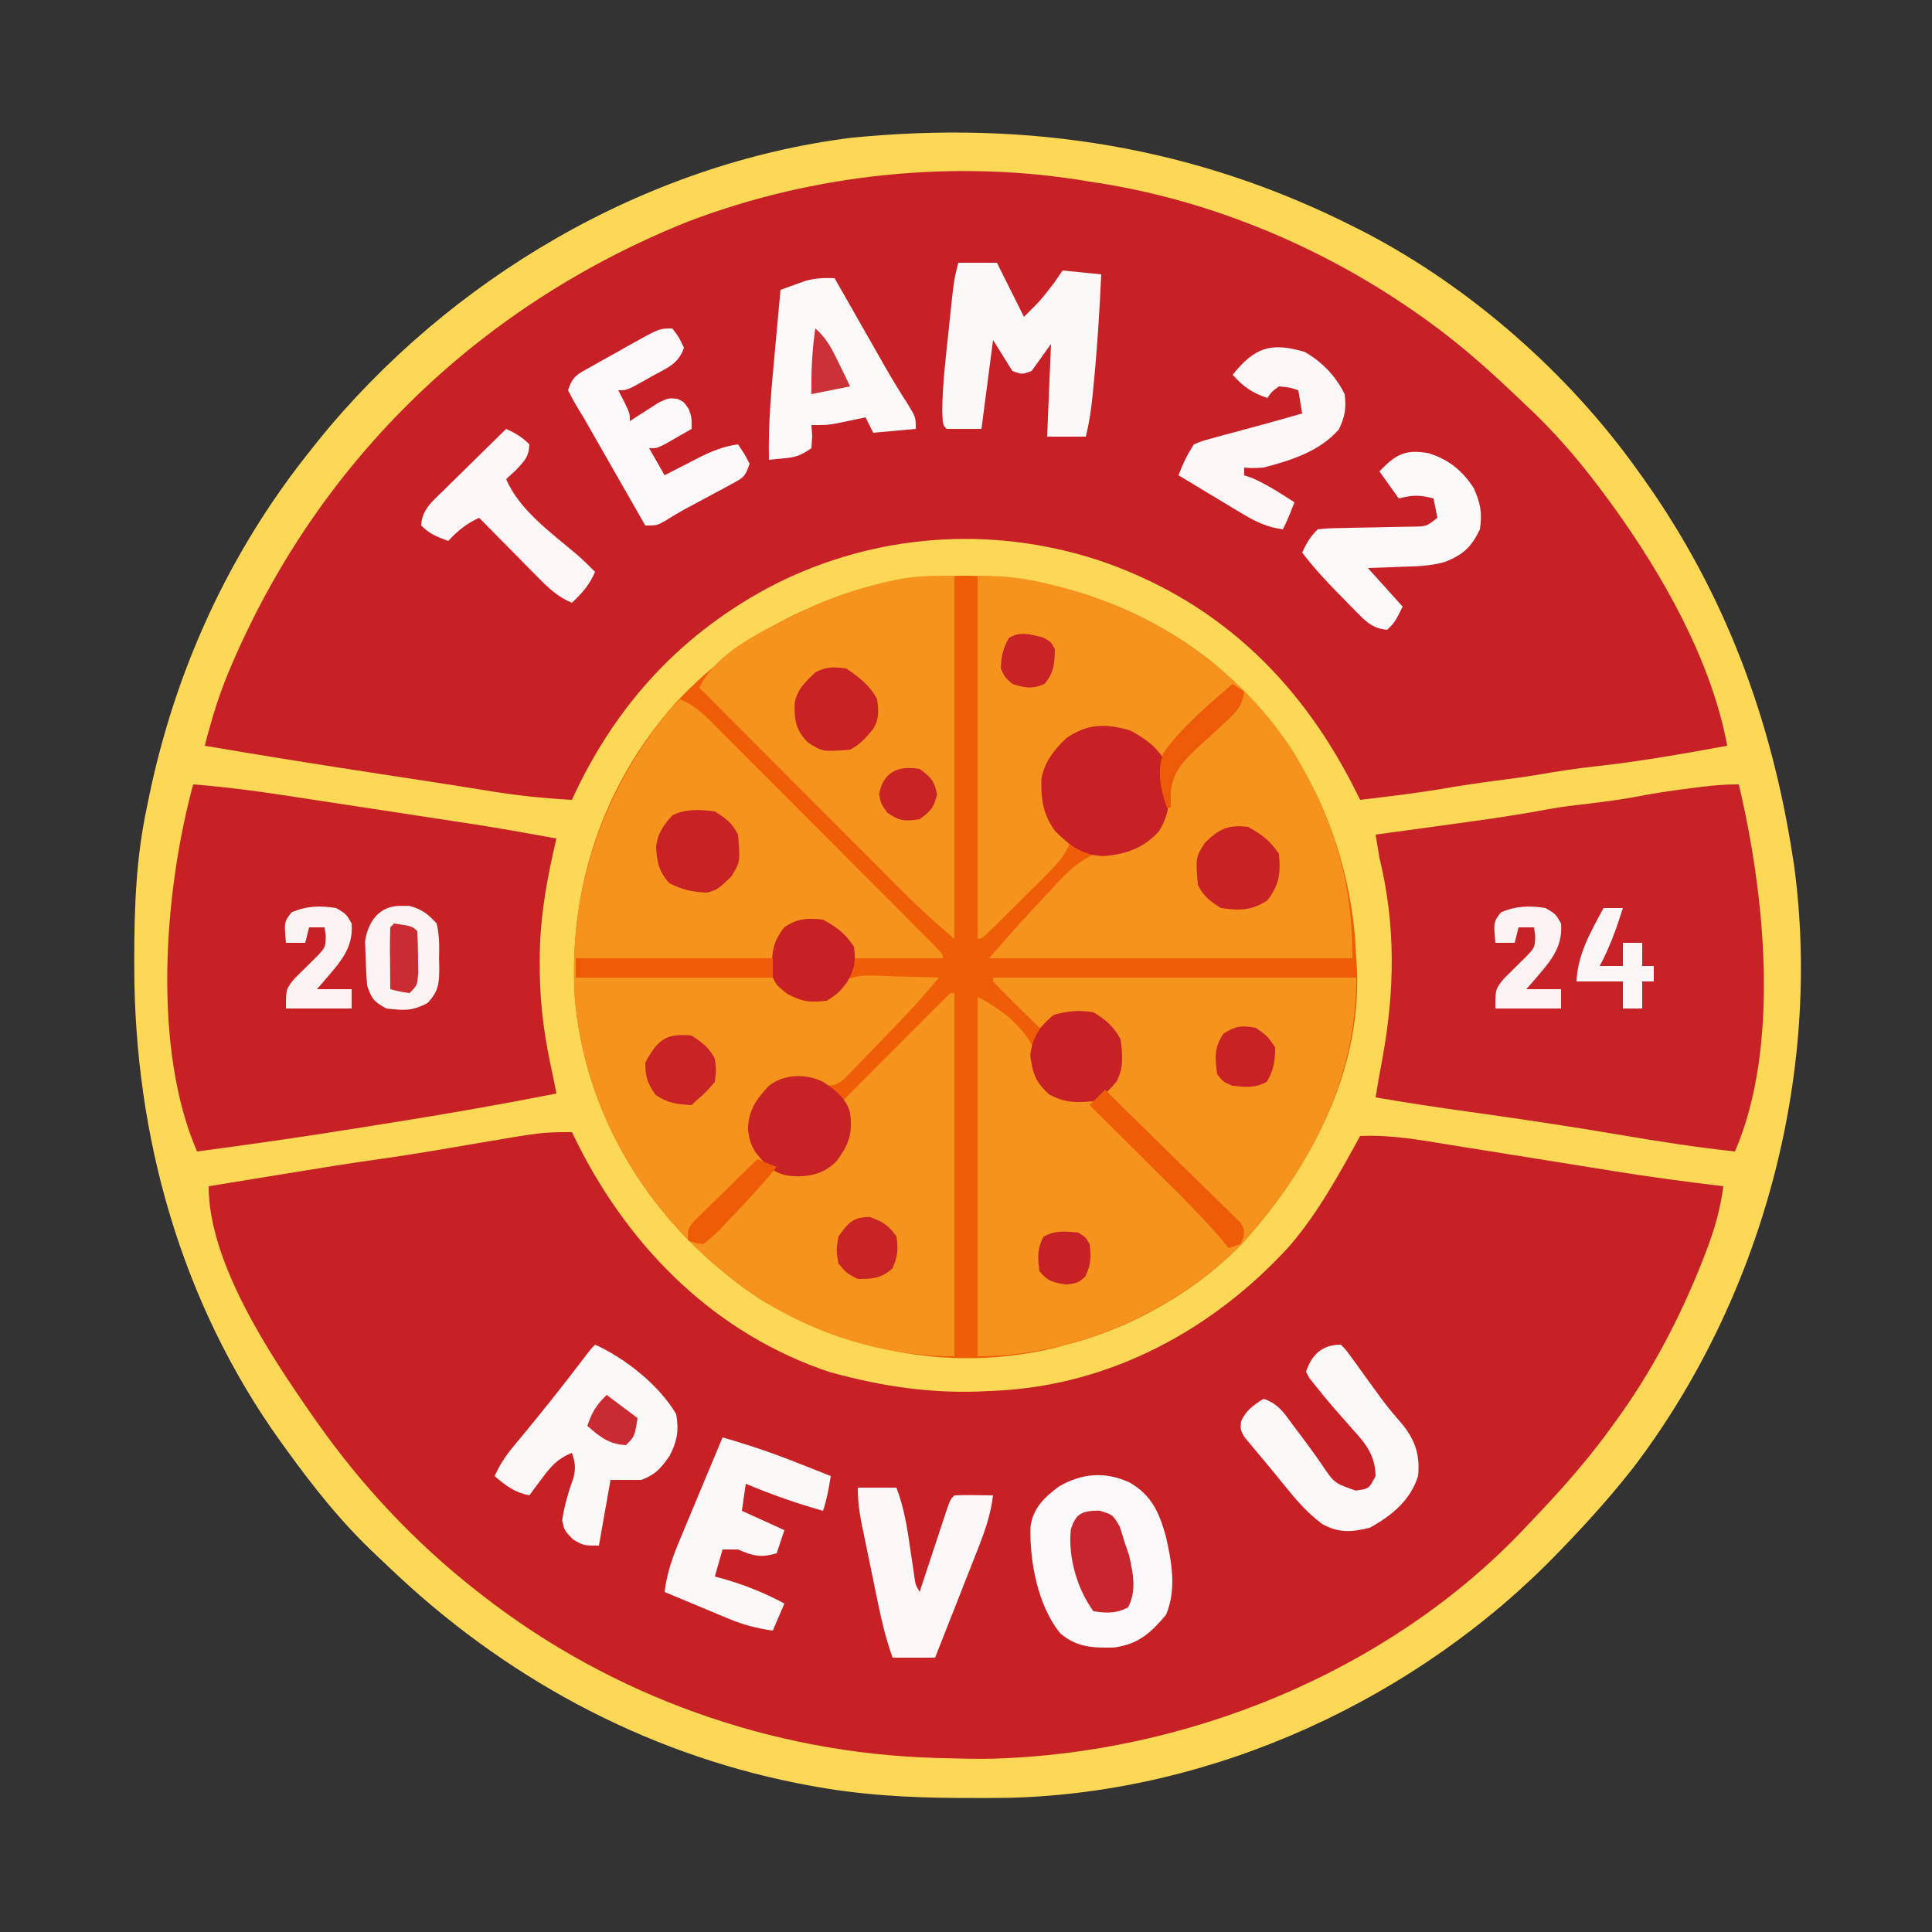 <?xml version="1.0" encoding="UTF-8"?>
<svg version="1.1" xmlns="http://www.w3.org/2000/svg" width="500" height="500">
<rect width="100%" height="100%" fill="#333333" stroke="none"/>
<path d="M0 0 C1.044 0.531 1.044 0.531 2.109 1.073 C29.596 15.342 55.106 37.801 73 63 C73.476 63.664 73.952 64.328 74.442 65.012 C95.478 94.638 107.507 127.249 113 163 C113.158 164.002 113.158 164.002 113.319 165.023 C120.631 219.354 104.827 277.2 71.803 320.688 C66.252 327.801 60.247 334.495 54 341 C53.514 341.508 53.028 342.016 52.527 342.54 C15.912 380.585 -36.542 404.852 -89.546 406.265 C-93.24 406.326 -96.931 406.331 -100.625 406.312 C-101.405 406.311 -102.185 406.309 -102.988 406.307 C-116.171 406.255 -129.027 405.499 -142 403 C-142.87 402.834 -143.741 402.667 -144.638 402.496 C-184.849 394.498 -220.975 374.743 -250.438 346.494 C-251.461 345.516 -252.489 344.543 -253.522 343.576 C-262.465 335.21 -269.851 325.925 -277 316 C-277.451 315.378 -277.902 314.755 -278.367 314.114 C-304.141 278.176 -316.22 235.056 -316.25 191.188 C-316.251 190.316 -316.251 189.444 -316.252 188.546 C-316.236 175.466 -315.745 162.83 -313 150 C-312.828 149.155 -312.657 148.309 -312.48 147.438 C-305.732 114.677 -291.866 84.188 -271 58 C-270.216 57.011 -269.433 56.023 -268.625 55.004 C-234.815 13.285 -184.399 -16.599 -130.73 -23.34 C-84.768 -27.932 -41.338 -21.044 0 0 Z " fill="#FDD756" transform="translate(351,59)"/>
<path d="M0 0 C0.732 0.113 1.463 0.226 2.217 0.342 C32.167 5.024 61.357 17.435 86 35 C86.584 35.416 87.169 35.832 87.771 36.261 C96.449 42.525 104.287 49.602 112 57 C112.949 57.896 113.897 58.792 114.875 59.715 C122.003 66.61 128.151 74.016 134 82 C134.416 82.566 134.832 83.133 135.261 83.716 C148.255 101.672 160.952 124.002 165 146 C153.607 148.075 142.244 150.102 130.727 151.351 C125.786 151.889 120.917 152.642 116.023 153.5 C112.524 154.079 109.017 154.543 105.5 155 C101.002 155.584 96.531 156.224 92.062 157 C84.742 158.262 77.374 159.12 70 160 C69.182 158.368 69.182 158.368 68.348 156.703 C53.878 128.292 32.245 107.955 1.842 97.839 C-25.793 88.965 -55.315 91.123 -81.244 104.097 C-105.486 116.559 -122.718 135.373 -134 160 C-141.347 159.617 -148.528 158.831 -155.781 157.641 C-157.468 157.369 -159.156 157.098 -160.843 156.827 C-161.699 156.689 -162.555 156.551 -163.437 156.409 C-167.47 155.765 -171.506 155.15 -175.543 154.535 C-177.137 154.292 -178.73 154.049 -180.324 153.805 C-181.12 153.684 -181.916 153.562 -182.736 153.437 C-198.178 151.078 -213.602 148.636 -229 146 C-227.259 139.163 -225.281 132.61 -222.5 126.125 C-221.986 124.924 -221.986 124.924 -221.462 123.698 C-198.577 71.269 -157.131 31.639 -104.027 10.379 C-71.366 -2.11 -34.496 -5.918 0 0 Z " fill="#C72127" transform="translate(282,47)"/>
<path d="M0 0 C0.534 1.076 1.067 2.153 1.617 3.262 C15.355 30.422 37.373 52.338 66.82 62.125 C80.587 65.913 93.733 67.831 108 67 C108.724 66.967 109.447 66.933 110.193 66.899 C139.58 65.375 166.014 51.078 185.641 29.571 C193.067 20.989 198.552 10.901 204 1 C211.979 0.615 219.687 2.059 227.531 3.336 C229.051 3.578 230.57 3.82 232.09 4.061 C236.083 4.697 240.075 5.339 244.066 5.983 C250.423 7.007 256.782 8.023 263.141 9.036 C265.334 9.387 267.527 9.741 269.72 10.096 C279.124 11.608 288.542 12.878 298 14 C297.184 19.972 295.776 25.023 293.625 30.625 C293.276 31.534 292.928 32.444 292.568 33.381 C286.769 48.056 279.335 62.257 270 75 C269.243 76.04 268.487 77.081 267.707 78.152 C261.679 86.282 255 93.702 248 101 C247.104 101.949 246.208 102.897 245.285 103.875 C210.173 140.173 158.62 160.824 108.496 162.16 C104.327 162.215 100.167 162.132 96 162 C95.283 161.981 94.566 161.961 93.827 161.941 C51.653 160.676 10.346 145.944 -23 120 C-23.563 119.564 -24.126 119.128 -24.706 118.679 C-40.578 106.212 -54.417 91.498 -66 75 C-66.412 74.417 -66.823 73.834 -67.247 73.234 C-78.257 57.429 -94 33.726 -94 14 C-88.987 13.18 -83.974 12.363 -78.961 11.546 C-77.262 11.27 -75.563 10.992 -73.864 10.714 C-65.832 9.401 -57.803 8.092 -49.742 6.965 C-41.083 5.754 -32.475 4.251 -23.859 2.768 C-7.538 0 -7.538 0 0 0 Z " fill="#C72126" transform="translate(148,293)"/>
<path d="M0 0 C22.184 18.331 34.826 42.597 37.562 71.125 C37.701 73.145 37.826 75.166 37.938 77.188 C38.003 78.17 38.069 79.152 38.137 80.164 C39.117 106.877 26.225 130.785 9.074 150.309 C-2.941 163.095 -20.05 172.877 -37.062 177.188 C-38.073 177.463 -39.084 177.739 -40.125 178.023 C-66.148 184.244 -92.036 179.315 -115.062 166.188 C-118.964 163.756 -122.544 161.143 -126.062 158.188 C-127.35 157.107 -127.35 157.107 -128.664 156.004 C-148.786 138.466 -162.004 114.196 -164.297 87.448 C-166.028 59.468 -157.227 32.646 -138.612 11.543 C-102.205 -28.221 -42.448 -32.892 0 0 Z " fill="#EF5E07" transform="translate(313.062,170.812)"/>
<path d="M0 0 C4.29 1.657 7.16 4.886 10.329 8.086 C10.954 8.709 11.579 9.332 12.222 9.974 C14.283 12.031 16.337 14.095 18.391 16.16 C19.819 17.59 21.249 19.02 22.678 20.449 C25.67 23.443 28.659 26.44 31.646 29.44 C35.483 33.294 39.327 37.142 43.174 40.988 C46.123 43.938 49.07 46.89 52.016 49.843 C53.433 51.264 54.851 52.684 56.27 54.103 C58.245 56.08 60.217 58.061 62.188 60.043 C62.781 60.635 63.373 61.227 63.983 61.836 C68 65.886 68 65.886 68 67 C60.41 67 52.82 67 45 67 C44.01 65.02 43.02 63.04 42 61 C38.338 58.031 35.648 57.604 31 58 C30.258 58.062 29.515 58.124 28.75 58.188 C26.802 58.894 26.802 58.894 25.75 61.062 C24.741 65.014 24.61 67.907 25 72 C26.87 74.431 28.281 75.641 31 77 C34.374 77.501 34.374 77.501 38 77 C38.647 76.174 39.294 75.347 39.961 74.496 C44.689 70.613 49.398 71.463 55.312 71.688 C56.435 71.71 57.557 71.733 58.713 71.756 C61.477 71.815 64.238 71.897 67 72 C62.202 77.768 57.109 83.205 51.85 88.555 C50.9 89.527 49.957 90.504 49.02 91.488 C47.652 92.923 46.262 94.337 44.871 95.75 C44.056 96.59 43.24 97.431 42.4 98.297 C40 100 40 100 37.324 99.778 C36.557 99.521 35.79 99.265 35 99 C31.034 98.609 27.893 98.623 24.188 100.188 C21.12 102.729 19.347 104.914 18.68 108.926 C18.465 112.734 18.734 114.579 20.812 117.875 C23.978 120.95 26 122.29 30.375 122.312 C34.382 122.208 36.868 121.671 40 119 C43.182 115.05 43.369 111.988 43 107 C42.67 106.01 42.34 105.02 42 104 C45.966 100.009 49.936 96.022 53.908 92.037 C55.26 90.68 56.611 89.322 57.962 87.963 C59.898 86.015 61.837 84.069 63.777 82.125 C64.385 81.513 64.992 80.9 65.618 80.269 C67.06 78.827 68.527 77.411 70 76 C70.33 76 70.66 76 71 76 C71 107.02 71 138.04 71 170 C49.234 170 27.723 162.044 11 148 C9.712 146.919 9.712 146.919 8.398 145.816 C-11.723 128.278 -24.942 104.008 -27.235 77.26 C-28.948 49.566 -20.341 24.535 -3 3 C-2.024 1.977 -1.036 0.963 0 0 Z " fill="#F6931D" transform="translate(176,181)"/>
<path d="M0 0 C6.666 28.041 10.86 67.611 -1 95 C-11.005 93.929 -20.896 92.38 -30.812 90.688 C-43.853 88.465 -56.921 86.523 -70.023 84.7 C-78.036 83.583 -86.028 82.386 -94 81 C-93.452 77.669 -92.885 74.346 -92.246 71.031 C-89.017 53.386 -88.746 36.458 -93 19 C-93.342 17.002 -93.677 15.002 -94 13 C-92.451 12.789 -92.451 12.789 -90.87 12.573 C-86.987 12.042 -83.105 11.508 -79.223 10.974 C-77.553 10.744 -75.882 10.515 -74.211 10.287 C-65.872 9.149 -57.563 7.988 -49.292 6.416 C-45.873 5.796 -42.452 5.396 -39 5 C-34.472 4.463 -29.979 3.863 -25.5 3 C-20.872 2.112 -16.236 1.463 -11.562 0.875 C-10.875 0.787 -10.188 0.7 -9.48 0.609 C-6.279 0.217 -3.233 0 0 0 Z " fill="#C72227" transform="translate(450,203)"/>
<path d="M0 0 C7.794 0.616 15.485 1.587 23.211 2.777 C24.341 2.949 25.471 3.12 26.635 3.297 C30.216 3.841 33.795 4.389 37.375 4.938 C39.768 5.302 42.161 5.666 44.555 6.029 C51.037 7.015 57.519 8.006 64 9 C65.152 9.176 66.305 9.352 67.492 9.534 C69.213 9.797 69.213 9.797 70.968 10.066 C72.004 10.225 73.04 10.383 74.108 10.546 C78.186 11.186 82.25 11.894 86.312 12.625 C87.065 12.759 87.817 12.893 88.592 13.031 C90.395 13.353 92.197 13.676 94 14 C93.711 15.258 93.422 16.516 93.125 17.812 C91.073 27.165 89.636 36.021 89.688 45.625 C89.69 46.662 89.692 47.7 89.694 48.769 C89.809 57.764 91.037 66.243 93 75 C93.336 76.666 93.67 78.333 94 80 C79.795 82.798 65.561 85.289 51.262 87.555 C48.068 88.062 44.875 88.574 41.682 89.088 C28.145 91.252 14.591 93.21 1 95 C-10.65 68.151 -7.541 27.706 0 0 Z " fill="#C72126" transform="translate(50,203)"/>
<path d="M0 0 C31.02 0 62.04 0 94 0 C94 26.951 81.488 50.719 63.312 70.062 C45.557 87.154 20.669 98 -4 98 C-4 67.31 -4 36.62 -4 5 C2.032 8.016 8.496 13.025 10.953 19.52 C11.225 21.035 11.459 22.558 11.648 24.086 C12.179 26.972 13.714 28.286 16 30 C19.202 31.601 22.526 31.499 26 31 C28.81 29.206 30.509 27.981 32 25 C32.555 20.368 32.636 17.018 30.125 13 C26.855 9.923 24.718 9.847 20.266 9.672 C17.146 10.124 14.75 11.507 12 13 C9.997 11.024 7.998 9.044 6 7.062 C5.428 6.499 4.855 5.935 4.266 5.354 C2.825 3.921 1.41 2.463 0 1 C0 0.67 0 0.34 0 0 Z " fill="#F6931D" transform="translate(257,253)"/>
<path d="M0 0 C6.716 0 11.649 0.522 18 2.062 C19.374 2.394 19.374 2.394 20.777 2.733 C45.807 9.091 68.04 24.074 82 46 C92.231 63.284 97 78.742 97 99 C65.98 99 34.96 99 3 99 C8.084 93.068 13.224 87.322 18.625 81.688 C19.451 80.782 20.278 79.876 21.129 78.943 C26.606 73.285 30.505 70.899 38.435 70.335 C41.315 70.18 41.315 70.18 44.125 67.562 C48.654 61.373 49.042 56.597 48 49 C45.947 44.759 43.242 42.608 39.062 40.562 C32.864 39.424 28.34 39.401 23 43 C19.22 46.581 17.673 49.842 17.5 55.062 C17.776 60.25 19.18 63.977 22.688 67.875 C23.337 68.432 23.337 68.432 24 69 C22.438 72.752 20.11 75.134 17.246 77.984 C16.785 78.445 16.324 78.905 15.849 79.38 C14.879 80.347 13.907 81.312 12.932 82.274 C11.434 83.754 9.944 85.241 8.455 86.73 C1.14 94 1.14 94 0 94 C0 62.98 0 31.96 0 0 Z " fill="#F6931D" transform="translate(253,149)"/>
<path d="M0 0 C0 31.02 0 62.04 0 94 C-4.592 90.064 -8.968 86.174 -13.211 81.903 C-13.787 81.326 -14.364 80.75 -14.958 80.156 C-16.837 78.276 -18.714 76.392 -20.59 74.508 C-21.902 73.193 -23.215 71.879 -24.528 70.565 C-27.965 67.125 -31.398 63.682 -34.831 60.238 C-38.342 56.717 -41.856 53.198 -45.369 49.68 C-52.249 42.789 -59.125 35.896 -66 29 C-61.868 19.907 -49.623 14.189 -41 10 C-39.432 9.228 -39.432 9.228 -37.832 8.441 C-31.225 5.393 -24.768 3.236 -17.688 1.625 C-16.959 1.457 -16.231 1.29 -15.48 1.117 C-10.057 -0.022 -5.749 0 0 0 Z " fill="#F6931D" transform="translate(247,149)"/>
<path d="M0 0 C5.83 3.309 7.738 7.787 9.5 14.062 C11.02 20.779 12.266 27.813 9.5 34.312 C5.485 39.044 2.443 41.858 -3.898 42.746 C-9.355 42.879 -13.541 42.742 -17.82 39.117 C-23.661 32 -25.814 20.483 -25.562 11.445 C-24.822 6.541 -21.99 3.933 -18.188 1.062 C-12.176 -2.391 -6.301 -2.838 0 0 Z " fill="#FDF8F9" transform="translate(292.25,383.625)"/>
<path d="M0 0 C3.3 0 6.6 0 10 0 C12.31 4.62 14.62 9.24 17 14 C21.269 9.771 21.269 9.771 24.812 5.188 C25.895 3.61 25.895 3.61 27 2 C30.3 2.33 33.6 2.66 37 3 C36.557 12.649 35.954 22.262 35 31.875 C34.917 32.724 34.834 33.573 34.749 34.448 C34.373 38.103 33.896 41.415 33 45 C29.7 45 26.4 45 23 45 C23.33 37.08 23.66 29.16 24 21 C22.35 23.31 20.7 25.62 19 28 C16.5 28.938 16.5 28.938 14 28 C12.35 25.36 10.7 22.72 9 20 C8.01 27.59 7.02 35.18 6 43 C3.03 43 0.06 43 -3 43 C-4 42 -4 42 -4.152 38.363 C-4.076 31.603 -3.284 24.903 -2.562 18.188 C-2.428 16.878 -2.293 15.569 -2.154 14.221 C-1.135 4.54 -1.135 4.54 0 0 Z " fill="#FDF8F8" transform="translate(248,68)"/>
<path d="M0 0 C7.681 3.408 16.757 10.614 21 18 C21.754 22.222 21.225 25.003 19.312 28.75 C16.953 32.066 15.762 33.547 12 35 C9.36 35 6.72 35 4 35 C3.01 40.61 2.02 46.22 1 52 C-3 52 -3 52 -5.75 50.375 C-8 48 -8 48 -8.5 45.375 C-7.929 41.524 -6.844 38.036 -5.559 34.367 C-4.956 31.815 -5.148 30.448 -6 28 C-9.671 29.478 -11.411 31.476 -13.75 34.625 C-14.364 35.442 -14.977 36.26 -15.609 37.102 C-16.068 37.728 -16.527 38.355 -17 39 C-20.861 38.216 -23.013 36.572 -26 34 C-24.702 31.215 -23.273 28.928 -21.312 26.566 C-20.783 25.923 -20.254 25.28 -19.708 24.617 C-19.144 23.939 -18.581 23.261 -18 22.562 C-13.22 16.753 -8.539 10.887 -3.984 4.899 C-1.076 1.076 -1.076 1.076 0 0 Z " fill="#FDF8F8" transform="translate(154,348)"/>
<path d="M0 0 C0.688 1.209 0.688 1.209 1.389 2.443 C3.112 5.471 4.836 8.497 6.561 11.523 C7.304 12.826 8.046 14.13 8.787 15.434 C9.86 17.321 10.935 19.208 12.012 21.094 C12.359 21.703 12.706 22.312 13.064 22.94 C14.965 26.259 16.937 29.511 19.02 32.719 C21 36 21 36 21 39 C15.555 39.495 15.555 39.495 10 40 C9.34 38.68 8.68 37.36 8 36 C7.325 36.144 6.649 36.289 5.953 36.438 C5.061 36.623 4.169 36.809 3.25 37 C1.927 37.278 1.927 37.278 0.578 37.562 C-2 38 -2 38 -6 38 C-5.938 38.949 -5.876 39.898 -5.812 40.875 C-5.874 41.906 -5.936 42.938 -6 44 C-8.901 45.934 -9.897 46.301 -13.188 46.625 C-14.446 46.749 -15.704 46.873 -17 47 C-17.223 37.719 -16.359 28.604 -15.5 19.375 C-15.355 17.783 -15.211 16.19 -15.066 14.598 C-14.716 10.731 -14.359 6.866 -14 3 C-12.608 2.49 -11.211 1.993 -9.812 1.5 C-9.035 1.222 -8.258 0.943 -7.457 0.656 C-4.868 -0.035 -2.667 -0.114 0 0 Z " fill="#FDF9F9" transform="translate(216,72)"/>
<path d="M0 0 C1.331 1.326 1.331 1.326 2.672 3.184 C3.168 3.86 3.665 4.536 4.177 5.232 C4.696 5.96 5.215 6.688 5.75 7.438 C6.823 8.918 7.897 10.397 8.973 11.875 C9.491 12.59 10.009 13.306 10.543 14.043 C12.322 16.433 14.247 18.678 16.188 20.938 C19.404 25.059 20.494 28.78 20 34 C18.022 40.304 13.15 44.267 7.5 47.375 C2.816 48.546 -0.609 48.79 -4.883 46.363 C-8.273 43.793 -10.776 41.098 -13.438 37.812 C-13.908 37.24 -14.379 36.668 -14.864 36.078 C-15.807 34.929 -16.746 33.776 -17.681 32.62 C-18.869 31.161 -20.083 29.724 -21.301 28.289 C-21.944 27.513 -22.587 26.737 -23.25 25.938 C-23.812 25.266 -24.374 24.594 -24.953 23.902 C-26 22 -26 22 -25.82 19.898 C-24.559 16.98 -22.63 15.691 -20 14 C-16.075 15.308 -14.612 17.796 -12.25 21 C-11.807 21.583 -11.364 22.166 -10.907 22.766 C-8.887 25.428 -6.927 28.107 -5.035 30.863 C-1.689 35.834 -1.689 35.834 3.812 37.75 C7.282 37.316 7.282 37.316 9 34 C8.9 28.522 6.355 25.499 2.812 21.625 C1.812 20.486 0.814 19.345 -0.184 18.203 C-0.908 17.382 -0.908 17.382 -1.648 16.545 C-3.409 14.533 -5.101 12.48 -6.75 10.375 C-7.219 9.785 -7.688 9.194 -8.172 8.586 C-8.445 8.063 -8.718 7.539 -9 7 C-7.512 2.536 -4.793 0 0 0 Z " fill="#FDF8F8" transform="translate(347,348)"/>
<path d="M0 0 C6.688 1.905 13.166 4.114 19.625 6.688 C20.438 7.008 21.252 7.328 22.09 7.658 C24.061 8.435 26.031 9.217 28 10 C27.514 13.123 27.001 15.996 26 19 C19.144 17.074 12.567 14.753 6 12 C5.67 14.31 5.34 16.62 5 19 C8.63 20.65 12.26 22.3 16 24 C15.34 25.98 14.68 27.96 14 30 C9.866 31.181 7.882 30.692 4 29 C2.68 29 1.36 29 0 29 C-0.99 32.465 -0.99 32.465 -2 36 C-1.371 36.17 -0.742 36.34 -0.094 36.516 C5.664 38.146 10.729 40.169 16 43 C15.01 45.31 14.02 47.62 13 50 C8.916 49.431 5.403 48.521 1.602 46.934 C0.628 46.531 -0.345 46.128 -1.348 45.713 C-2.347 45.292 -3.346 44.871 -4.375 44.438 C-5.397 44.013 -6.419 43.588 -7.473 43.15 C-9.984 42.106 -12.493 41.056 -15 40 C-14.383 34.902 -12.818 30.66 -10.84 25.977 C-10.531 25.23 -10.221 24.484 -9.902 23.715 C-8.92 21.349 -7.929 18.987 -6.938 16.625 C-6.267 15.015 -5.597 13.404 -4.928 11.793 C-3.292 7.859 -1.648 3.929 0 0 Z " fill="#FDF8F8" transform="translate(187,372)"/>
<path d="M0 0 C1.75 2.312 1.75 2.312 3 5 C1.61 9.171 -1.278 10.182 -4.938 12.188 C-5.584 12.556 -6.23 12.924 -6.896 13.303 C-11.716 16 -11.716 16 -14 16 C-13.505 16.949 -13.01 17.898 -12.5 18.875 C-11 22 -11 22 -11 24 C-10.325 23.555 -9.649 23.111 -8.953 22.652 C-8.061 22.086 -7.169 21.521 -6.25 20.938 C-5.368 20.369 -4.487 19.801 -3.578 19.215 C-1 18 -1 18 1.25 18.199 C3 19 3 19 4.25 20.875 C5 23 5 23 5 26 C3.545 26.838 2.086 27.671 0.625 28.5 C-0.187 28.964 -0.999 29.428 -1.836 29.906 C-4 31 -4 31 -6 31 C-4.68 33.31 -3.36 35.62 -2 38 C-1.047 37.506 -0.095 37.013 0.887 36.504 C2.153 35.856 3.42 35.209 4.688 34.562 C5.313 34.237 5.939 33.912 6.584 33.576 C10.037 31.822 13.152 30.522 17 30 C18.562 32.312 18.562 32.312 20 35 C18.827 38.519 18.279 38.693 15.141 40.375 C14.354 40.803 13.568 41.231 12.758 41.672 C11.93 42.11 11.103 42.548 10.25 43 C8.63 43.874 7.01 44.749 5.391 45.625 C4.626 46.034 3.861 46.442 3.072 46.863 C1.385 47.789 -0.26 48.79 -1.891 49.812 C-4 51 -4 51 -7 51 C-12.333 41.667 -17.667 32.333 -23 23 C-23.385 22.381 -23.77 21.762 -24.167 21.125 C-25.185 19.459 -26.1 17.732 -27 16 C-25.721 12.162 -24.449 11.819 -20.977 9.863 C-19.956 9.286 -18.935 8.71 -17.883 8.115 C-16.27 7.223 -16.27 7.223 -14.625 6.312 C-13.558 5.706 -12.49 5.099 -11.391 4.475 C-3.398 0 -3.398 0 0 0 Z " fill="#FDF8F9" transform="translate(174,85)"/>
<path d="M0 0 C4.265 2.404 7.27 4.464 9.438 8.938 C10.478 14.837 10.694 20.863 7.375 26.062 C3.491 30.447 -1.266 32.046 -7 32.5 C-12.428 32.305 -15.846 29.723 -19.562 25.938 C-22.649 21.694 -23.206 17.616 -23.043 12.473 C-22.195 7.997 -19.806 5.033 -16.562 1.938 C-11.031 -1.829 -6.32 -1.885 0 0 Z " fill="#C72125" transform="translate(292.562,189.062)"/>
<path d="M0 0 C4.59 2.635 7.995 6.177 10.375 10.938 C10.797 14.653 10.505 16.666 8.875 20.062 C3.965 25.709 -3.493 28.107 -10.625 29.938 C-13.688 30.125 -13.688 30.125 -15.625 29.938 C-15.625 30.598 -15.625 31.258 -15.625 31.938 C-14.965 32.164 -14.305 32.391 -13.625 32.625 C-9.698 34.343 -6.212 36.605 -2.625 38.938 C-4.5 43.688 -4.5 43.688 -5.625 45.938 C-9.642 45.352 -12.459 44.085 -15.926 41.996 C-16.902 41.413 -17.879 40.829 -18.885 40.229 C-19.892 39.617 -20.9 39.005 -21.938 38.375 C-22.964 37.759 -23.991 37.144 -25.049 36.51 C-27.578 34.992 -30.103 33.468 -32.625 31.938 C-31.5 28.966 -30.402 26.603 -28.625 23.938 C-26.581 23.078 -26.581 23.078 -24.082 22.402 C-23.173 22.15 -22.263 21.898 -21.326 21.639 C-20.373 21.387 -19.42 21.135 -18.438 20.875 C-17.504 20.619 -16.57 20.363 -15.607 20.1 C-13.786 19.601 -11.963 19.107 -10.139 18.617 C-6.958 17.757 -3.791 16.853 -0.625 15.938 C-0.955 13.957 -1.285 11.977 -1.625 9.938 C-3.97 9.168 -3.97 9.168 -6.625 8.938 C-8.46 10.271 -8.46 10.271 -9.625 11.938 C-13.562 10.625 -15.852 9.018 -18.625 5.938 C-12.997 -1.023 -8.945 -2.622 0 0 Z " fill="#FDF7F7" transform="translate(337.625,91.062)"/>
<path d="M0 0 C5.159 1.618 8.763 4.549 11.68 9.078 C13.411 13.096 13.871 15.383 13.242 19.703 C11.066 24.229 8.947 26.215 4.308 28.087 C0.532 29.213 -3.278 29.28 -7.195 29.391 C-8.022 29.425 -8.849 29.459 -9.701 29.494 C-11.72 29.576 -13.739 29.641 -15.758 29.703 C-12.788 33.003 -9.818 36.303 -6.758 39.703 C-8.758 43.703 -8.758 43.703 -10.758 45.703 C-14.098 45.375 -15.765 44.064 -18.07 41.719 C-18.971 40.81 -18.971 40.81 -19.891 39.883 C-20.507 39.246 -21.123 38.609 -21.758 37.953 C-22.374 37.332 -22.99 36.71 -23.625 36.07 C-26.881 32.759 -29.935 29.4 -32.758 25.703 C-31.606 23.235 -30.71 21.655 -28.758 19.703 C-26.008 19.416 -26.008 19.416 -22.543 19.359 C-20.678 19.315 -20.678 19.315 -18.775 19.27 C-16.818 19.237 -16.818 19.237 -14.82 19.203 C-12.249 19.16 -9.677 19.108 -7.105 19.047 C-5.961 19.028 -4.816 19.009 -3.637 18.99 C-0.561 18.911 -0.561 18.911 2.242 16.703 C1.747 14.228 1.747 14.228 1.242 11.703 C-2.433 10.784 -3.922 10.744 -7.758 11.703 C-10.233 8.238 -10.233 8.238 -12.758 4.703 C-8.565 0.295 -6.082 -1.106 0 0 Z " fill="#FDF9F9" transform="translate(369.758,117.297)"/>
<path d="M0 0 C3.3 0 6.6 0 10 0 C11.956 5.182 12.779 10.3 13.562 15.75 C13.811 17.454 14.062 19.157 14.316 20.859 C14.478 21.98 14.478 21.98 14.643 23.124 C14.927 25.081 14.927 25.081 16 27 C16.356 25.917 16.356 25.917 16.719 24.813 C17.788 21.562 18.863 18.312 19.938 15.062 C20.311 13.926 20.684 12.79 21.068 11.619 C21.426 10.54 21.784 9.46 22.152 8.348 C22.482 7.347 22.812 6.347 23.152 5.317 C24 3 24 3 25 2 C26.686 1.928 28.375 1.916 30.062 1.938 C30.982 1.947 31.901 1.956 32.848 1.965 C33.558 1.976 34.268 1.988 35 2 C34.364 7.194 32.759 11.639 30.84 16.461 C30.531 17.252 30.221 18.042 29.902 18.857 C28.92 21.365 27.929 23.87 26.938 26.375 C26.267 28.082 25.597 29.789 24.928 31.496 C23.291 35.666 21.648 39.834 20 44 C16.37 44 12.74 44 9 44 C7.376 39.436 6.24 34.856 5.273 30.117 C5.121 29.38 4.968 28.644 4.811 27.885 C4.492 26.337 4.174 24.789 3.858 23.241 C3.375 20.874 2.883 18.509 2.391 16.145 C2.08 14.636 1.77 13.126 1.461 11.617 C1.314 10.913 1.167 10.209 1.016 9.483 C0.356 6.217 0 3.353 0 0 Z " fill="#FDF7F7" transform="translate(222,385)"/>
<path d="M0 0 C2.468 1.152 4.048 2.048 6 4 C5.887 7.283 4.717 8.304 2.438 10.75 C1.231 11.864 1.231 11.864 0 13 C3.339 20.981 11.842 27.033 18.309 32.527 C19.948 33.955 21.482 35.445 23 37 C21.557 40.366 19.667 42.51 17 45 C13.332 43.461 11.014 41.245 8.234 38.43 C6.9 37.086 6.9 37.086 5.539 35.715 C4.619 34.778 3.698 33.841 2.75 32.875 C1.805 31.92 0.86 30.966 -0.086 30.012 C-2.395 27.679 -4.7 25.342 -7 23 C-10.328 24.552 -12.486 26.306 -15 29 C-17.915 27.926 -19.778 27.222 -22 25 C-21.814 20.876 -19.121 18.777 -16.309 16.016 C-15.612 15.325 -15.612 15.325 -14.9 14.62 C-13.42 13.156 -11.929 11.703 -10.438 10.25 C-9.43 9.257 -8.422 8.264 -7.416 7.27 C-4.952 4.838 -2.478 2.417 0 0 Z " fill="#FDF7F8" transform="translate(131,111)"/>
<path d="M0 0 C3.18 2.158 5.98 4.181 6.996 8.02 C7.717 13.481 6.636 16.282 3.48 20.539 C0.576 23.436 -2.335 24.336 -6.379 24.457 C-9.827 24.389 -11.76 23.894 -14.441 21.707 C-17.587 18.409 -18.907 16.846 -19.441 12.27 C-19.326 7.44 -17.276 4.443 -14.004 1.02 C-10.08 -2.093 -4.412 -2.159 0 0 Z " fill="#C72225" transform="translate(213.004,279.98)"/>
<path d="M0 0 C3.021 1.748 5.416 3.832 7 7 C7.531 10.794 7.851 14.463 5.953 17.891 C4.179 20.041 2.507 21.746 0 23 C-4.732 23.394 -7.094 23.453 -11.375 21.312 C-15.027 18.095 -15.77 15.803 -16.375 11.062 C-15.821 6.536 -13.836 3.443 -10.25 0.625 C-6.77 -0.342 -3.536 -0.686 0 0 Z " fill="#C72125" transform="translate(283,262)"/>
<path d="M0 0 C0.639 -0.001 1.279 -0.003 1.938 -0.004 C5.189 0.889 6.727 2.052 9 4.562 C9.738 7.579 9.699 10.471 9.625 13.562 C9.654 14.773 9.654 14.773 9.684 16.008 C9.649 20.149 9.564 21.937 6.715 25.098 C2.647 27.292 0.587 27.072 -4 26.562 C-7.236 24.82 -7.824 24.091 -9 20.562 C-9.197 18.109 -9.312 15.648 -9.375 13.188 C-9.424 11.88 -9.473 10.573 -9.523 9.227 C-8.77 3.951 -5.725 -0.196 0 0 Z " fill="#FCF3F3" transform="translate(104,234.438)"/>
<path d="M0 0 C3.658 2.04 5.669 3.504 8 7 C8.462 11.993 8.086 15 5 19 C0.981 21.679 -2.276 21.696 -7 21 C-9.87 19.206 -11.491 18.017 -13 15 C-13.58 7.92 -13.58 7.92 -11.188 4.125 C-7.422 0.467 -5.214 -0.613 0 0 Z " fill="#C82225" transform="translate(323,214)"/>
<path d="M0 0 C2.87 1.794 4.491 2.983 6 6 C6.578 13.051 6.578 13.051 4.25 16.875 C0.699 20.229 0.699 20.229 -2 21 C-5.85 20.86 -8.456 20.284 -11.875 18.5 C-14.505 15.406 -14.96 13.252 -15.211 9.258 C-14.88 5.714 -13.297 3.626 -11 1 C-7.543 -0.729 -3.78 -0.49 0 0 Z " fill="#C82225" transform="translate(185,210)"/>
<path d="M0 0 C3.658 2.04 5.669 3.504 8 7 C8.529 10.969 8.158 12.716 6.188 16.25 C4 19 4 19 1 21 C-3.36 21.494 -5.505 21.275 -9.375 19.125 C-12 17 -12 17 -13 15 C-13.347 9.707 -13.514 6.266 -10 2 C-6.781 -0.331 -3.895 -0.467 0 0 Z " fill="#C72125" transform="translate(213,238)"/>
<path d="M0 0 C3.223 2.137 6.253 4.507 8 8 C8.404 10.964 8.564 13.089 6.953 15.691 C5.156 17.885 3.558 19.721 1 21 C-6.09 21.581 -6.09 21.581 -9.938 19.125 C-13.054 15.914 -13.392 13.592 -13.359 9.105 C-12.724 5.384 -10.66 3.597 -8 1 C-5.042 -0.479 -3.298 -0.436 0 0 Z " fill="#C82225" transform="translate(219,173)"/>
<path d="M0 0 C3.5 1.062 3.5 1.062 5.312 4.188 C5.736 5.47 6.132 6.763 6.5 8.062 C6.892 9.197 7.284 10.331 7.688 11.5 C8.723 16.039 9.723 20.761 7.438 25.062 C4.293 26.685 1.959 26.557 -1.5 26.062 C-5.717 20.392 -8.118 12.011 -7.375 4.938 C-6.059 0.613 -4.401 0.079 0 0 Z " fill="#C8262C" transform="translate(284.5,390.938)"/>
<path d="M0 0 C2.625 1.562 2.625 1.562 4 4 C4.526 10.58 0.821 14.216 -3.285 19.059 C-3.851 19.699 -4.417 20.34 -5 21 C-2.03 21 0.94 21 4 21 C4 22.65 4 24.3 4 26 C-1.61 26 -7.22 26 -13 26 C-13 21 -13 21 -10.812 18.281 C-8.938 16.427 -7.062 14.573 -5.188 12.719 C-2.765 10.207 -2.765 10.207 -2.688 7.156 C-2.791 6.445 -2.894 5.733 -3 5 C-4.32 5 -5.64 5 -7 5 C-7.33 6.32 -7.66 7.64 -8 9 C-9.65 9 -11.3 9 -13 9 C-13.478 3.623 -13.478 3.623 -11.562 1.125 C-7.702 -0.57 -4.145 -0.668 0 0 Z " fill="#FBF2F2" transform="translate(400,235)"/>
<path d="M0 0 C2.625 1.562 2.625 1.562 4 4 C4.526 10.58 0.821 14.216 -3.285 19.059 C-3.851 19.699 -4.417 20.34 -5 21 C-2.03 21 0.94 21 4 21 C4 22.65 4 24.3 4 26 C-1.61 26 -7.22 26 -13 26 C-13 21 -13 21 -10.812 18.281 C-8.938 16.427 -7.062 14.573 -5.188 12.719 C-2.765 10.207 -2.765 10.207 -2.688 7.156 C-2.791 6.445 -2.894 5.733 -3 5 C-4.32 5 -5.64 5 -7 5 C-7.33 6.32 -7.66 7.64 -8 9 C-9.65 9 -11.3 9 -13 9 C-13.478 3.623 -13.478 3.623 -11.562 1.125 C-7.702 -0.57 -4.145 -0.668 0 0 Z " fill="#FBF2F2" transform="translate(87,235)"/>
<path d="M0 0 C0.674 0.678 1.349 1.356 2.043 2.054 C4.779 4.79 7.547 7.491 10.319 10.19 C13.114 12.918 15.895 15.66 18.677 18.402 C20.149 19.849 21.625 21.291 23.105 22.728 C25.246 24.809 27.37 26.904 29.492 29.004 C30.16 29.646 30.827 30.287 31.515 30.949 C32.12 31.553 32.724 32.157 33.347 32.78 C33.885 33.306 34.423 33.833 34.977 34.376 C36 36 36 36 35.853 38.139 C35.572 38.753 35.29 39.367 35 40 C34.01 40.33 33.02 40.66 32 41 C30.73 39.484 30.73 39.484 29.434 37.938 C23.329 30.961 16.635 24.531 10.062 18 C8.697 16.64 7.332 15.279 5.967 13.918 C2.647 10.609 -0.676 7.304 -4 4 C-2.68 2.68 -1.36 1.36 0 0 Z " fill="#EF5C07" transform="translate(286,282)"/>
<path d="M0 0 C16.83 0 33.66 0 51 0 C51 1.65 51 3.3 51 5 C34.17 5 17.34 5 0 5 C0 3.35 0 1.7 0 0 Z " fill="#EE5A06" transform="translate(149,248)"/>
<path d="M0 0 C2.7 1.8 4.542 3.084 6 6 C6.375 8.812 6.375 8.812 6 12 C3.562 14.812 3.562 14.812 1 17 C0.67 17.33 0.34 17.66 0 18 C-3.756 17.787 -6.276 17.515 -9.375 15.312 C-11.444 12.368 -12 10.61 -12 7 C-8.775 1.106 -6.746 -0.661 0 0 Z " fill="#C82425" transform="translate(179,268)"/>
<path d="M0 0 C1.65 0 3.3 0 5 0 C3.36 5.233 1.61 10.152 -1 15 C0.98 15 2.96 15 5 15 C5 13.02 5 11.04 5 9 C6.65 9 8.3 9 10 9 C10 10.98 10 12.96 10 15 C10.99 15 11.98 15 13 15 C13 16.32 13 17.64 13 19 C12.01 19 11.02 19 10 19 C10 21.31 10 23.62 10 26 C8.35 26 6.7 26 5 26 C5 23.69 5 21.38 5 19 C1.04 19 -2.92 19 -7 19 C-6.674 11.833 -3.346 6.231 0 0 Z " fill="#FCF6F6" transform="translate(415,235)"/>
<path d="M0 0 C3.36 1.215 4.881 2.137 6.938 5.062 C7.422 8.383 7.276 10.326 5.875 13.375 C2.962 15.912 0.751 16.062 -3.062 16.062 C-6 14.562 -6 14.562 -8.062 12.062 C-8.688 8.625 -8.688 8.625 -8.062 5.062 C-5.564 1.535 -4.399 0.09 0 0 Z " fill="#C82325" transform="translate(225.062,314.938)"/>
<path d="M0 0 C2.938 2.062 2.938 2.062 5 5 C5 8.544 4.659 10.866 2.875 13.938 C-0.148 15.65 -2.606 15.357 -6 15 C-8.438 14 -8.438 14 -10 12 C-10.566 7.543 -10.825 5.269 -8.375 1.5 C-5.237 -0.482 -3.651 -0.671 0 0 Z " fill="#C82225" transform="translate(325,266)"/>
<path d="M0 0 C2 1.125 2 1.125 3 3 C2.933 6.753 2.769 9.089 0.312 12 C-2.9 13.389 -4.694 13.055 -8 12 C-9.938 10.312 -9.938 10.312 -11 8 C-10.872 4.871 -10.448 2.772 -8.875 0.062 C-5.769 -1.698 -3.348 -0.837 0 0 Z " fill="#C82325" transform="translate(270,165)"/>
<path d="M0 0 C2.791 1.983 3.826 3.13 4.5 6.5 C3.826 9.87 2.791 11.017 0 13 C-3.708 13.618 -5.294 13.502 -8.375 11.312 C-10 9 -10 9 -10.5 6.5 C-9.338 0.691 -5.553 -0.926 0 0 Z " fill="#C82325" transform="translate(238,199)"/>
<path d="M0 0 C0.99 0.66 1.98 1.32 3 2 C2.44 5.744 0.988 7.287 -1.781 9.793 C-2.541 10.506 -3.3 11.22 -4.082 11.955 C-5.684 13.434 -7.296 14.903 -8.918 16.361 C-12.809 20.051 -15.422 22.575 -16.031 28.051 C-16.021 29.354 -16.011 30.657 -16 32 C-16.33 32 -16.66 32 -17 32 C-18.647 27.301 -19.625 22.795 -18 18 C-13.104 11.081 -6.403 5.49 0 0 Z " fill="#EE5B08" transform="translate(319,177)"/>
<path d="M0 0 C1.938 1.125 1.938 1.125 3 3 C3.425 6.326 3.314 8.337 1.875 11.375 C0 13 0 13 -2.938 13.438 C-6.354 12.949 -7.777 12.65 -10 10 C-10.431 6.555 -10.633 4.155 -8.938 1.062 C-5.88 -0.614 -3.409 -0.365 0 0 Z " fill="#C72125" transform="translate(279,319)"/>
<path d="M0 0 C1.65 0.66 3.3 1.32 5 2 C1.023 6.886 -3.249 11.472 -7.625 16 C-8.187 16.6 -8.75 17.201 -9.329 17.819 C-10.977 19.5 -10.977 19.5 -14 22 C-16.189 21.656 -16.189 21.656 -18 21 C-18 18 -18 18 -16.348 16.007 C-15.217 14.899 -15.217 14.899 -14.062 13.77 C-13.25 12.967 -12.438 12.165 -11.602 11.338 C-10.743 10.505 -9.885 9.671 -9 8.812 C-7.712 7.545 -7.712 7.545 -6.398 6.252 C-4.272 4.161 -2.139 2.078 0 0 Z " fill="#EF5C06" transform="translate(196,300)"/>
<path d="M0 0 C4.706 0.706 4.706 0.706 6 2 C6.126 4.31 6.176 6.624 6.188 8.938 C6.202 10.205 6.216 11.472 6.23 12.777 C6 16 6 16 4 18 C1.375 17.625 1.375 17.625 -1 17 C-1.027 14.354 -1.047 11.708 -1.062 9.062 C-1.071 8.308 -1.079 7.553 -1.088 6.775 C-1.097 4.85 -1.052 2.925 -1 1 C-0.67 0.67 -0.34 0.34 0 0 Z " fill="#CA2C32" transform="translate(102,239)"/>
<path d="M0 0 C2.64 1.98 5.28 3.96 8 6 C7.25 10.75 7.25 10.75 5 13 C0.604 12.762 -1.773 10.859 -5 8 C-3.719 4.354 -2.833 2.833 0 0 Z " fill="#C92B31" transform="translate(157,361)"/>
<path d="M0 0 C3.037 2.599 4.462 5.621 6.188 9.188 C6.717 10.274 7.247 11.361 7.793 12.48 C8.191 13.312 8.59 14.143 9 15 C5.7 15.66 2.4 16.32 -1 17 C-1.091 11.199 -0.835 5.74 0 0 Z " fill="#CB3238" transform="translate(211,85)"/>
</svg>
